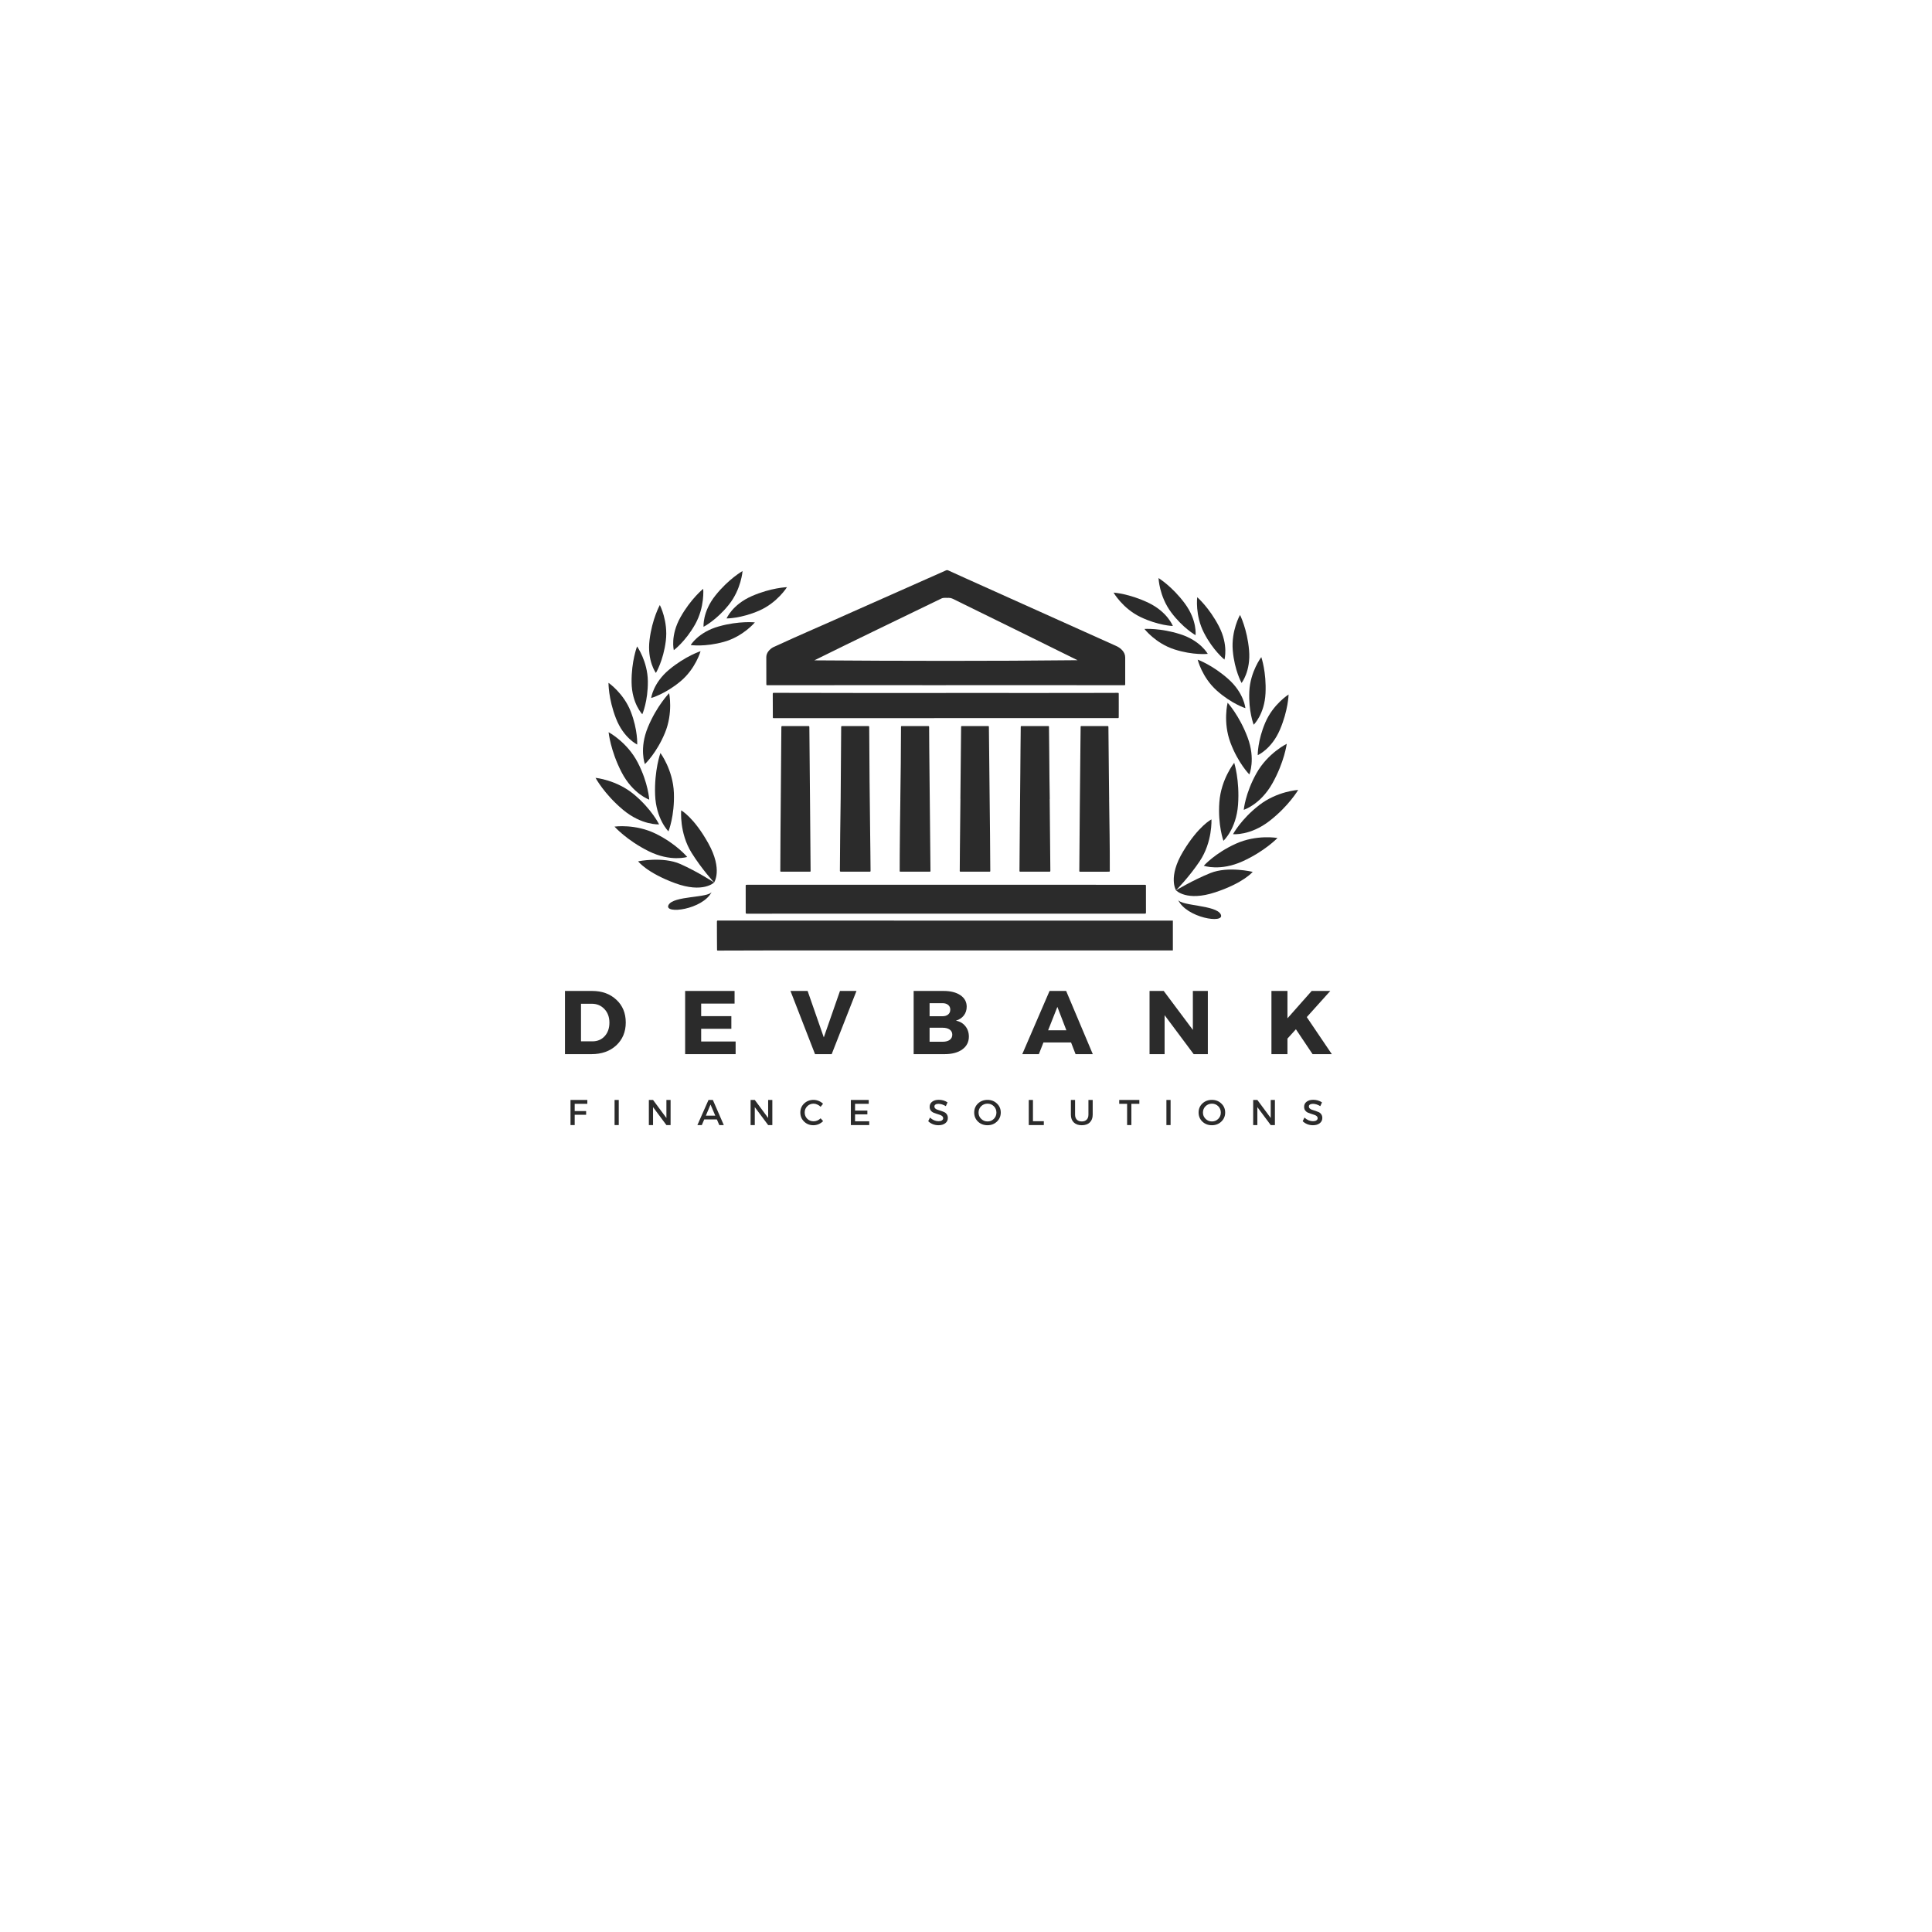 <svg xmlns="http://www.w3.org/2000/svg" xmlns:xlink="http://www.w3.org/1999/xlink" width="500" zoomAndPan="magnify" viewBox="0 0 375 375" height="500" preserveAspectRatio="xMidYMid meet" version="1.0"><defs><g/><clipPath id="5710c64a05"><path d="M 123 166 L 139 166 L 139 173 L 123 173 Z M 123 166 " clip-rule="nonzero"/></clipPath><clipPath id="6563e12f7f"><path d="M 132.262 103.789 L 165.863 120.441 L 135.891 180.922 L 102.289 164.27 Z M 132.262 103.789 " clip-rule="nonzero"/></clipPath><clipPath id="f488fdb73c"><path d="M 132.262 103.789 L 200.133 137.426 L 170.164 197.906 L 102.289 164.27 Z M 132.262 103.789 " clip-rule="nonzero"/></clipPath><clipPath id="30dc423cd5"><path d="M 132 157 L 140 157 L 140 172 L 132 172 Z M 132 157 " clip-rule="nonzero"/></clipPath><clipPath id="2bf3a94a25"><path d="M 132.262 103.789 L 165.863 120.441 L 135.891 180.922 L 102.289 164.27 Z M 132.262 103.789 " clip-rule="nonzero"/></clipPath><clipPath id="fa7d972545"><path d="M 132.262 103.789 L 200.133 137.426 L 170.164 197.906 L 102.289 164.27 Z M 132.262 103.789 " clip-rule="nonzero"/></clipPath><clipPath id="9c69b4043f"><path d="M 119 160 L 134 160 L 134 167 L 119 167 Z M 119 160 " clip-rule="nonzero"/></clipPath><clipPath id="4258b3a771"><path d="M 132.262 103.789 L 165.863 120.441 L 135.891 180.922 L 102.289 164.27 Z M 132.262 103.789 " clip-rule="nonzero"/></clipPath><clipPath id="d840aac3b7"><path d="M 132.262 103.789 L 200.133 137.426 L 170.164 197.906 L 102.289 164.27 Z M 132.262 103.789 " clip-rule="nonzero"/></clipPath><clipPath id="95c4c299c6"><path d="M 127 146 L 131 146 L 131 162 L 127 162 Z M 127 146 " clip-rule="nonzero"/></clipPath><clipPath id="77ba482856"><path d="M 132.262 103.789 L 165.863 120.441 L 135.891 180.922 L 102.289 164.27 Z M 132.262 103.789 " clip-rule="nonzero"/></clipPath><clipPath id="00640955bb"><path d="M 132.262 103.789 L 200.133 137.426 L 170.164 197.906 L 102.289 164.27 Z M 132.262 103.789 " clip-rule="nonzero"/></clipPath><clipPath id="9d38d7684c"><path d="M 115 150 L 128 150 L 128 161 L 115 161 Z M 115 150 " clip-rule="nonzero"/></clipPath><clipPath id="e1d856bf77"><path d="M 132.262 103.789 L 165.863 120.441 L 135.891 180.922 L 102.289 164.27 Z M 132.262 103.789 " clip-rule="nonzero"/></clipPath><clipPath id="6739f429dd"><path d="M 132.262 103.789 L 200.133 137.426 L 170.164 197.906 L 102.289 164.27 Z M 132.262 103.789 " clip-rule="nonzero"/></clipPath><clipPath id="22cff1d6f6"><path d="M 118 142 L 127 142 L 127 156 L 118 156 Z M 118 142 " clip-rule="nonzero"/></clipPath><clipPath id="735f37a3ac"><path d="M 132.262 103.789 L 165.863 120.441 L 135.891 180.922 L 102.289 164.27 Z M 132.262 103.789 " clip-rule="nonzero"/></clipPath><clipPath id="3b9ade416a"><path d="M 132.262 103.789 L 200.133 137.426 L 170.164 197.906 L 102.289 164.27 Z M 132.262 103.789 " clip-rule="nonzero"/></clipPath><clipPath id="98cf67cfcf"><path d="M 124 134 L 131 134 L 131 149 L 124 149 Z M 124 134 " clip-rule="nonzero"/></clipPath><clipPath id="9ec9b5e1fa"><path d="M 132.262 103.789 L 165.863 120.441 L 135.891 180.922 L 102.289 164.27 Z M 132.262 103.789 " clip-rule="nonzero"/></clipPath><clipPath id="05a5e6565e"><path d="M 132.262 103.789 L 200.133 137.426 L 170.164 197.906 L 102.289 164.27 Z M 132.262 103.789 " clip-rule="nonzero"/></clipPath><clipPath id="6edd4863d7"><path d="M 118 132 L 124 132 L 124 145 L 118 145 Z M 118 132 " clip-rule="nonzero"/></clipPath><clipPath id="b2de0e1a02"><path d="M 132.262 103.789 L 165.863 120.441 L 135.891 180.922 L 102.289 164.27 Z M 132.262 103.789 " clip-rule="nonzero"/></clipPath><clipPath id="b185153bd9"><path d="M 132.262 103.789 L 200.133 137.426 L 170.164 197.906 L 102.289 164.27 Z M 132.262 103.789 " clip-rule="nonzero"/></clipPath><clipPath id="85886dc3c4"><path d="M 122 125 L 126 125 L 126 139 L 122 139 Z M 122 125 " clip-rule="nonzero"/></clipPath><clipPath id="3db1002d36"><path d="M 132.262 103.789 L 165.863 120.441 L 135.891 180.922 L 102.289 164.27 Z M 132.262 103.789 " clip-rule="nonzero"/></clipPath><clipPath id="8ce90ecfdd"><path d="M 132.262 103.789 L 200.133 137.426 L 170.164 197.906 L 102.289 164.27 Z M 132.262 103.789 " clip-rule="nonzero"/></clipPath><clipPath id="32e775195a"><path d="M 125 117 L 130 117 L 130 131 L 125 131 Z M 125 117 " clip-rule="nonzero"/></clipPath><clipPath id="3b24190f97"><path d="M 132.262 103.789 L 165.863 120.441 L 135.891 180.922 L 102.289 164.27 Z M 132.262 103.789 " clip-rule="nonzero"/></clipPath><clipPath id="a524e58498"><path d="M 132.262 103.789 L 200.133 137.426 L 170.164 197.906 L 102.289 164.27 Z M 132.262 103.789 " clip-rule="nonzero"/></clipPath><clipPath id="14b68aaf36"><path d="M 130 114 L 137 114 L 137 127 L 130 127 Z M 130 114 " clip-rule="nonzero"/></clipPath><clipPath id="e9d2841e1e"><path d="M 132.262 103.789 L 165.863 120.441 L 135.891 180.922 L 102.289 164.27 Z M 132.262 103.789 " clip-rule="nonzero"/></clipPath><clipPath id="f1960865d5"><path d="M 132.262 103.789 L 200.133 137.426 L 170.164 197.906 L 102.289 164.27 Z M 132.262 103.789 " clip-rule="nonzero"/></clipPath><clipPath id="972c094a2f"><path d="M 136 110 L 145 110 L 145 122 L 136 122 Z M 136 110 " clip-rule="nonzero"/></clipPath><clipPath id="47497f0ee3"><path d="M 132.262 103.789 L 165.863 120.441 L 135.891 180.922 L 102.289 164.27 Z M 132.262 103.789 " clip-rule="nonzero"/></clipPath><clipPath id="306621068e"><path d="M 132.262 103.789 L 200.133 137.426 L 170.164 197.906 L 102.289 164.27 Z M 132.262 103.789 " clip-rule="nonzero"/></clipPath><clipPath id="ed90916e57"><path d="M 126 126 L 136 126 L 136 136 L 126 136 Z M 126 126 " clip-rule="nonzero"/></clipPath><clipPath id="1d0594bb9f"><path d="M 132.262 103.789 L 165.863 120.441 L 135.891 180.922 L 102.289 164.27 Z M 132.262 103.789 " clip-rule="nonzero"/></clipPath><clipPath id="c152a7c1e4"><path d="M 132.262 103.789 L 200.133 137.426 L 170.164 197.906 L 102.289 164.27 Z M 132.262 103.789 " clip-rule="nonzero"/></clipPath><clipPath id="d3679711f5"><path d="M 134 120 L 147 120 L 147 126 L 134 126 Z M 134 120 " clip-rule="nonzero"/></clipPath><clipPath id="9743b297d1"><path d="M 132.262 103.789 L 165.863 120.441 L 135.891 180.922 L 102.289 164.27 Z M 132.262 103.789 " clip-rule="nonzero"/></clipPath><clipPath id="1c3664f4c3"><path d="M 132.262 103.789 L 200.133 137.426 L 170.164 197.906 L 102.289 164.27 Z M 132.262 103.789 " clip-rule="nonzero"/></clipPath><clipPath id="da6fd8e8b8"><path d="M 141 113 L 153 113 L 153 121 L 141 121 Z M 141 113 " clip-rule="nonzero"/></clipPath><clipPath id="4c43a12092"><path d="M 132.262 103.789 L 165.863 120.441 L 135.891 180.922 L 102.289 164.27 Z M 132.262 103.789 " clip-rule="nonzero"/></clipPath><clipPath id="719fa8e39f"><path d="M 132.262 103.789 L 200.133 137.426 L 170.164 197.906 L 102.289 164.27 Z M 132.262 103.789 " clip-rule="nonzero"/></clipPath><clipPath id="be378bb6ee"><path d="M 129 173 L 139 173 L 139 177 L 129 177 Z M 129 173 " clip-rule="nonzero"/></clipPath><clipPath id="a5a87f8508"><path d="M 132.262 103.789 L 165.863 120.441 L 135.891 180.922 L 102.289 164.27 Z M 132.262 103.789 " clip-rule="nonzero"/></clipPath><clipPath id="152e461c04"><path d="M 132.262 103.789 L 200.133 137.426 L 170.164 197.906 L 102.289 164.27 Z M 132.262 103.789 " clip-rule="nonzero"/></clipPath><clipPath id="f2e00b903e"><path d="M 228 168 L 244 168 L 244 174 L 228 174 Z M 228 168 " clip-rule="nonzero"/></clipPath><clipPath id="acc5871938"><path d="M 202.891 121 L 237.055 105.543 L 264.879 167.043 L 230.715 182.5 Z M 202.891 121 " clip-rule="nonzero"/></clipPath><clipPath id="fa89d10ca8"><path d="M 236.98 105.578 L 167.965 136.801 L 195.789 198.301 L 264.805 167.074 Z M 236.98 105.578 " clip-rule="nonzero"/></clipPath><clipPath id="69d4d6c3a8"><path d="M 227 159 L 236 159 L 236 173 L 227 173 Z M 227 159 " clip-rule="nonzero"/></clipPath><clipPath id="34cbaec7b8"><path d="M 202.891 121 L 237.055 105.543 L 264.879 167.043 L 230.715 182.5 Z M 202.891 121 " clip-rule="nonzero"/></clipPath><clipPath id="152f26106a"><path d="M 236.98 105.578 L 167.965 136.801 L 195.789 198.301 L 264.805 167.074 Z M 236.98 105.578 " clip-rule="nonzero"/></clipPath><clipPath id="2e20914acd"><path d="M 233 162 L 248 162 L 248 169 L 233 169 Z M 233 162 " clip-rule="nonzero"/></clipPath><clipPath id="74ac8ad39b"><path d="M 202.891 121 L 237.055 105.543 L 264.879 167.043 L 230.715 182.5 Z M 202.891 121 " clip-rule="nonzero"/></clipPath><clipPath id="4190a0d3a0"><path d="M 236.98 105.578 L 167.965 136.801 L 195.789 198.301 L 264.805 167.074 Z M 236.98 105.578 " clip-rule="nonzero"/></clipPath><clipPath id="e8e0c3088a"><path d="M 236 148 L 241 148 L 241 164 L 236 164 Z M 236 148 " clip-rule="nonzero"/></clipPath><clipPath id="2c4e871438"><path d="M 202.891 121 L 237.055 105.543 L 264.879 167.043 L 230.715 182.5 Z M 202.891 121 " clip-rule="nonzero"/></clipPath><clipPath id="1d879181c9"><path d="M 236.98 105.578 L 167.965 136.801 L 195.789 198.301 L 264.805 167.074 Z M 236.98 105.578 " clip-rule="nonzero"/></clipPath><clipPath id="28c72c20e1"><path d="M 239 153 L 252 153 L 252 162 L 239 162 Z M 239 153 " clip-rule="nonzero"/></clipPath><clipPath id="7cf432ce43"><path d="M 202.891 121 L 237.055 105.543 L 264.879 167.043 L 230.715 182.5 Z M 202.891 121 " clip-rule="nonzero"/></clipPath><clipPath id="52120eefcf"><path d="M 236.98 105.578 L 167.965 136.801 L 195.789 198.301 L 264.805 167.074 Z M 236.98 105.578 " clip-rule="nonzero"/></clipPath><clipPath id="cb7f80d925"><path d="M 241 144 L 250 144 L 250 158 L 241 158 Z M 241 144 " clip-rule="nonzero"/></clipPath><clipPath id="bcb945cbf3"><path d="M 202.891 121 L 237.055 105.543 L 264.879 167.043 L 230.715 182.5 Z M 202.891 121 " clip-rule="nonzero"/></clipPath><clipPath id="9578775270"><path d="M 236.98 105.578 L 167.965 136.801 L 195.789 198.301 L 264.805 167.074 Z M 236.98 105.578 " clip-rule="nonzero"/></clipPath><clipPath id="4385905468"><path d="M 237 136 L 243 136 L 243 151 L 237 151 Z M 237 136 " clip-rule="nonzero"/></clipPath><clipPath id="2c02ae7ef2"><path d="M 202.891 121 L 237.055 105.543 L 264.879 167.043 L 230.715 182.5 Z M 202.891 121 " clip-rule="nonzero"/></clipPath><clipPath id="691e3f9b13"><path d="M 236.98 105.578 L 167.965 136.801 L 195.789 198.301 L 264.805 167.074 Z M 236.98 105.578 " clip-rule="nonzero"/></clipPath><clipPath id="e59fbba087"><path d="M 244 134 L 251 134 L 251 147 L 244 147 Z M 244 134 " clip-rule="nonzero"/></clipPath><clipPath id="a05fc42727"><path d="M 202.891 121 L 237.055 105.543 L 264.879 167.043 L 230.715 182.5 Z M 202.891 121 " clip-rule="nonzero"/></clipPath><clipPath id="0b28ec9891"><path d="M 236.98 105.578 L 167.965 136.801 L 195.789 198.301 L 264.805 167.074 Z M 236.98 105.578 " clip-rule="nonzero"/></clipPath><clipPath id="bc0cbee7a7"><path d="M 242 127 L 246 127 L 246 141 L 242 141 Z M 242 127 " clip-rule="nonzero"/></clipPath><clipPath id="c4b845ced2"><path d="M 202.891 121 L 237.055 105.543 L 264.879 167.043 L 230.715 182.5 Z M 202.891 121 " clip-rule="nonzero"/></clipPath><clipPath id="2b4ae56930"><path d="M 236.98 105.578 L 167.965 136.801 L 195.789 198.301 L 264.805 167.074 Z M 236.98 105.578 " clip-rule="nonzero"/></clipPath><clipPath id="5e17f770b7"><path d="M 239 119 L 243 119 L 243 133 L 239 133 Z M 239 119 " clip-rule="nonzero"/></clipPath><clipPath id="a9e321409e"><path d="M 202.891 121 L 237.055 105.543 L 264.879 167.043 L 230.715 182.5 Z M 202.891 121 " clip-rule="nonzero"/></clipPath><clipPath id="f0a5255580"><path d="M 236.98 105.578 L 167.965 136.801 L 195.789 198.301 L 264.805 167.074 Z M 236.98 105.578 " clip-rule="nonzero"/></clipPath><clipPath id="74fb0e182d"><path d="M 232 115 L 238 115 L 238 129 L 232 129 Z M 232 115 " clip-rule="nonzero"/></clipPath><clipPath id="cdf08a691a"><path d="M 202.891 121 L 237.055 105.543 L 264.879 167.043 L 230.715 182.5 Z M 202.891 121 " clip-rule="nonzero"/></clipPath><clipPath id="3aa81fc616"><path d="M 236.98 105.578 L 167.965 136.801 L 195.789 198.301 L 264.805 167.074 Z M 236.98 105.578 " clip-rule="nonzero"/></clipPath><clipPath id="b9133a1069"><path d="M 224 112 L 233 112 L 233 124 L 224 124 Z M 224 112 " clip-rule="nonzero"/></clipPath><clipPath id="d6d020ba10"><path d="M 202.891 121 L 237.055 105.543 L 264.879 167.043 L 230.715 182.5 Z M 202.891 121 " clip-rule="nonzero"/></clipPath><clipPath id="2085a2e515"><path d="M 236.98 105.578 L 167.965 136.801 L 195.789 198.301 L 264.805 167.074 Z M 236.98 105.578 " clip-rule="nonzero"/></clipPath><clipPath id="9338682c71"><path d="M 232 128 L 242 128 L 242 138 L 232 138 Z M 232 128 " clip-rule="nonzero"/></clipPath><clipPath id="6e1b350e80"><path d="M 202.891 121 L 237.055 105.543 L 264.879 167.043 L 230.715 182.5 Z M 202.891 121 " clip-rule="nonzero"/></clipPath><clipPath id="08e8fbc517"><path d="M 236.98 105.578 L 167.965 136.801 L 195.789 198.301 L 264.805 167.074 Z M 236.98 105.578 " clip-rule="nonzero"/></clipPath><clipPath id="75850da580"><path d="M 222 122 L 235 122 L 235 127 L 222 127 Z M 222 122 " clip-rule="nonzero"/></clipPath><clipPath id="98626b200d"><path d="M 202.891 121 L 237.055 105.543 L 264.879 167.043 L 230.715 182.5 Z M 202.891 121 " clip-rule="nonzero"/></clipPath><clipPath id="dcd8224b87"><path d="M 236.98 105.578 L 167.965 136.801 L 195.789 198.301 L 264.805 167.074 Z M 236.98 105.578 " clip-rule="nonzero"/></clipPath><clipPath id="e0134bffc3"><path d="M 216 115 L 228 115 L 228 122 L 216 122 Z M 216 115 " clip-rule="nonzero"/></clipPath><clipPath id="3c5e839acd"><path d="M 202.891 121 L 237.055 105.543 L 264.879 167.043 L 230.715 182.5 Z M 202.891 121 " clip-rule="nonzero"/></clipPath><clipPath id="22513b2dd0"><path d="M 236.98 105.578 L 167.965 136.801 L 195.789 198.301 L 264.805 167.074 Z M 236.98 105.578 " clip-rule="nonzero"/></clipPath><clipPath id="7771418cea"><path d="M 228 174 L 238 174 L 238 179 L 228 179 Z M 228 174 " clip-rule="nonzero"/></clipPath><clipPath id="a85fff709c"><path d="M 202.891 121 L 237.055 105.543 L 264.879 167.043 L 230.715 182.5 Z M 202.891 121 " clip-rule="nonzero"/></clipPath><clipPath id="5a4e41f0b4"><path d="M 236.98 105.578 L 167.965 136.801 L 195.789 198.301 L 264.805 167.074 Z M 236.98 105.578 " clip-rule="nonzero"/></clipPath><clipPath id="ac09d2747a"><path d="M 148 110.621 L 219 110.621 L 219 134 L 148 134 Z M 148 110.621 " clip-rule="nonzero"/></clipPath><clipPath id="8185482c02"><path d="M 139.152 178 L 227.652 178 L 227.652 184.871 L 139.152 184.871 Z M 139.152 178 " clip-rule="nonzero"/></clipPath></defs><g clip-path="url(#5710c64a05)"><g clip-path="url(#6563e12f7f)"><g clip-path="url(#f488fdb73c)"><path fill="#2b2b2b" d="M 138.605 171.293 C 138.605 171.293 136.469 173.434 131 171.41 C 125.527 169.391 123.859 167.184 123.859 167.184 C 123.859 167.184 128.66 166.199 132.059 167.707 C 135.453 169.219 138.605 171.293 138.605 171.293 Z M 138.605 171.293 " fill-opacity="1" fill-rule="nonzero"/></g></g></g><g clip-path="url(#30dc423cd5)"><g clip-path="url(#2bf3a94a25)"><g clip-path="url(#fa7d972545)"><path fill="#2b2b2b" d="M 138.605 171.293 C 138.605 171.293 140.328 168.801 137.492 163.699 C 134.656 158.602 132.219 157.293 132.219 157.293 C 132.219 157.293 131.828 161.66 134.23 165.52 C 136.191 168.672 138.605 171.293 138.605 171.293 Z M 138.605 171.293 " fill-opacity="1" fill-rule="nonzero"/></g></g></g><g clip-path="url(#9c69b4043f)"><g clip-path="url(#4258b3a771)"><g clip-path="url(#d840aac3b7)"><path fill="#2b2b2b" d="M 133.383 166.336 C 133.383 166.336 131.324 163.828 127.324 161.844 C 123.32 159.859 119.277 160.445 119.277 160.445 C 119.277 160.445 121.648 163.109 125.91 165.219 C 130.172 167.332 133.383 166.336 133.383 166.336 Z M 133.383 166.336 " fill-opacity="1" fill-rule="nonzero"/></g></g></g><g clip-path="url(#95c4c299c6)"><g clip-path="url(#77ba482856)"><g clip-path="url(#00640955bb)"><path fill="#2b2b2b" d="M 129.746 161.363 C 129.746 161.363 130.969 158.355 130.801 153.895 C 130.633 149.43 128.188 146.156 128.188 146.156 C 128.188 146.156 126.98 149.508 127.156 154.262 C 127.336 159.016 129.746 161.363 129.746 161.363 Z M 129.746 161.363 " fill-opacity="1" fill-rule="nonzero"/></g></g></g><g clip-path="url(#9d38d7684c)"><g clip-path="url(#e1d856bf77)"><g clip-path="url(#6739f429dd)"><path fill="#2b2b2b" d="M 127.926 160.008 C 127.926 160.008 126.516 157.09 123.09 154.223 C 119.664 151.359 115.594 150.98 115.594 150.98 C 115.594 150.98 117.273 154.125 120.922 157.176 C 124.57 160.227 127.926 160.008 127.926 160.008 Z M 127.926 160.008 " fill-opacity="1" fill-rule="nonzero"/></g></g></g><g clip-path="url(#22cff1d6f6)"><g clip-path="url(#735f37a3ac)"><g clip-path="url(#3b9ade416a)"><path fill="#2b2b2b" d="M 126.016 155.211 C 126.016 155.211 125.84 151.973 123.785 148.004 C 121.734 144.039 118.129 142.117 118.129 142.117 C 118.129 142.117 118.465 145.668 120.648 149.891 C 122.836 154.113 126.016 155.211 126.016 155.211 Z M 126.016 155.211 " fill-opacity="1" fill-rule="nonzero"/></g></g></g><g clip-path="url(#98cf67cfcf)"><g clip-path="url(#9ec9b5e1fa)"><g clip-path="url(#05a5e6565e)"><path fill="#2b2b2b" d="M 125.176 148.312 C 125.176 148.312 127.43 146.199 129.059 142.273 C 130.688 138.352 129.879 134.547 129.879 134.547 C 129.879 134.547 127.496 136.965 125.762 141.145 C 124.027 145.324 125.176 148.312 125.176 148.312 Z M 125.176 148.312 " fill-opacity="1" fill-rule="nonzero"/></g></g></g><g clip-path="url(#6edd4863d7)"><g clip-path="url(#b2de0e1a02)"><g clip-path="url(#b185153bd9)"><path fill="#2b2b2b" d="M 123.68 144.512 C 123.68 144.512 123.828 141.711 122.43 138.113 C 121.031 134.52 118.109 132.535 118.109 132.535 C 118.109 132.535 118.07 135.617 119.559 139.445 C 121.047 143.273 123.68 144.512 123.68 144.512 Z M 123.68 144.512 " fill-opacity="1" fill-rule="nonzero"/></g></g></g><g clip-path="url(#85886dc3c4)"><g clip-path="url(#3db1002d36)"><g clip-path="url(#8ce90ecfdd)"><path fill="#2b2b2b" d="M 124.672 138.637 C 124.672 138.637 125.793 136.066 125.746 132.207 C 125.695 128.348 123.656 125.469 123.656 125.469 C 123.656 125.469 122.539 128.34 122.59 132.445 C 122.641 136.555 124.672 138.637 124.672 138.637 Z M 124.672 138.637 " fill-opacity="1" fill-rule="nonzero"/></g></g></g><g clip-path="url(#32e775195a)"><g clip-path="url(#3b24190f97)"><g clip-path="url(#a524e58498)"><path fill="#2b2b2b" d="M 127.309 130.617 C 127.309 130.617 128.762 128.219 129.234 124.391 C 129.707 120.559 128.074 117.434 128.074 117.434 C 128.074 117.434 126.578 120.125 126.078 124.203 C 125.574 128.281 127.309 130.617 127.309 130.617 Z M 127.309 130.617 " fill-opacity="1" fill-rule="nonzero"/></g></g></g><g clip-path="url(#14b68aaf36)"><g clip-path="url(#e9d2841e1e)"><g clip-path="url(#f1960865d5)"><path fill="#2b2b2b" d="M 130.789 126.195 C 130.789 126.195 133.043 124.531 134.934 121.168 C 136.82 117.801 136.496 114.289 136.496 114.289 C 136.496 114.289 134.094 116.211 132.082 119.797 C 130.07 123.379 130.789 126.195 130.789 126.195 Z M 130.789 126.195 " fill-opacity="1" fill-rule="nonzero"/></g></g></g><g clip-path="url(#972c094a2f)"><g clip-path="url(#47497f0ee3)"><g clip-path="url(#306621068e)"><path fill="#2b2b2b" d="M 136.562 121.66 C 136.562 121.66 139.059 120.387 141.469 117.375 C 143.879 114.359 144.129 110.84 144.129 110.84 C 144.129 110.84 141.445 112.348 138.879 115.559 C 136.312 118.766 136.562 121.66 136.562 121.66 Z M 136.562 121.66 " fill-opacity="1" fill-rule="nonzero"/></g></g></g><g clip-path="url(#ed90916e57)"><g clip-path="url(#1d0594bb9f)"><g clip-path="url(#c152a7c1e4)"><path fill="#2b2b2b" d="M 126.398 135.48 C 126.398 135.48 129.102 134.73 132.066 132.262 C 135.031 129.793 135.98 126.395 135.98 126.395 C 135.98 126.395 133.047 127.336 129.891 129.965 C 126.734 132.594 126.398 135.48 126.398 135.48 Z M 126.398 135.48 " fill-opacity="1" fill-rule="nonzero"/></g></g></g><g clip-path="url(#d3679711f5)"><g clip-path="url(#9743b297d1)"><g clip-path="url(#1c3664f4c3)"><path fill="#2b2b2b" d="M 134.066 125.203 C 134.066 125.203 136.84 125.617 140.555 124.57 C 144.266 123.523 146.52 120.805 146.52 120.805 C 146.52 120.805 143.457 120.473 139.504 121.59 C 135.547 122.703 134.066 125.203 134.066 125.203 Z M 134.066 125.203 " fill-opacity="1" fill-rule="nonzero"/></g></g></g><g clip-path="url(#da6fd8e8b8)"><g clip-path="url(#4c43a12092)"><g clip-path="url(#719fa8e39f)"><path fill="#2b2b2b" d="M 141.027 120.039 C 141.027 120.039 143.832 120.066 147.363 118.52 C 150.898 116.969 152.754 113.969 152.754 113.969 C 152.754 113.969 149.676 114.059 145.914 115.707 C 142.152 117.355 141.027 120.039 141.027 120.039 Z M 141.027 120.039 " fill-opacity="1" fill-rule="nonzero"/></g></g></g><g clip-path="url(#be378bb6ee)"><g clip-path="url(#a5a87f8508)"><g clip-path="url(#152e461c04)"><path fill="#2b2b2b" d="M 138.16 173.094 C 136.434 176.574 128.84 177.52 129.754 175.672 C 130.672 173.824 137.547 174.328 138.16 173.094 Z M 138.16 173.094 " fill-opacity="1" fill-rule="nonzero"/></g></g></g><g clip-path="url(#f2e00b903e)"><g clip-path="url(#acc5871938)"><g clip-path="url(#fa89d10ca8)"><path fill="#2b2b2b" d="M 228.266 172.812 C 228.266 172.812 230.324 175.027 235.863 173.199 C 241.402 171.371 243.148 169.227 243.148 169.227 C 243.148 169.227 238.383 168.074 234.934 169.461 C 231.488 170.852 228.266 172.812 228.266 172.812 Z M 228.266 172.812 " fill-opacity="1" fill-rule="nonzero"/></g></g></g><g clip-path="url(#69d4d6c3a8)"><g clip-path="url(#34cbaec7b8)"><g clip-path="url(#152f26106a)"><path fill="#2b2b2b" d="M 228.266 172.812 C 228.266 172.812 226.633 170.262 229.645 165.266 C 232.656 160.27 235.141 159.047 235.141 159.047 C 235.141 159.047 235.379 163.422 232.84 167.195 C 230.77 170.281 228.266 172.812 228.266 172.812 Z M 228.266 172.812 " fill-opacity="1" fill-rule="nonzero"/></g></g></g><g clip-path="url(#2e20914acd)"><g clip-path="url(#74ac8ad39b)"><g clip-path="url(#4190a0d3a0)"><path fill="#2b2b2b" d="M 233.656 168.043 C 233.656 168.043 235.801 165.609 239.871 163.766 C 243.941 161.926 247.961 162.652 247.961 162.652 C 247.961 162.652 245.5 165.23 241.164 167.191 C 236.832 169.152 233.656 168.043 233.656 168.043 Z M 233.656 168.043 " fill-opacity="1" fill-rule="nonzero"/></g></g></g><g clip-path="url(#e8e0c3088a)"><g clip-path="url(#2c4e871438)"><g clip-path="url(#1d879181c9)"><path fill="#2b2b2b" d="M 237.469 163.199 C 237.469 163.199 236.352 160.152 236.676 155.699 C 237 151.246 239.559 148.059 239.559 148.059 C 239.559 148.059 240.648 151.453 240.305 156.195 C 239.957 160.938 237.469 163.199 237.469 163.199 Z M 237.469 163.199 " fill-opacity="1" fill-rule="nonzero"/></g></g></g><g clip-path="url(#28c72c20e1)"><g clip-path="url(#7cf432ce43)"><g clip-path="url(#52120eefcf)"><path fill="#2b2b2b" d="M 239.332 161.914 C 239.332 161.914 240.848 159.043 244.375 156.301 C 247.898 153.559 251.977 153.324 251.977 153.324 C 251.977 153.324 250.188 156.406 246.434 159.328 C 242.68 162.25 239.332 161.914 239.332 161.914 Z M 239.332 161.914 " fill-opacity="1" fill-rule="nonzero"/></g></g></g><g clip-path="url(#cb7f80d925)"><g clip-path="url(#bcb945cbf3)"><g clip-path="url(#9578775270)"><path fill="#2b2b2b" d="M 241.414 157.184 C 241.414 157.184 241.703 153.953 243.895 150.062 C 246.086 146.168 249.758 144.375 249.758 144.375 C 249.758 144.375 249.297 147.914 246.965 152.059 C 244.629 156.203 241.414 157.184 241.414 157.184 Z M 241.414 157.184 " fill-opacity="1" fill-rule="nonzero"/></g></g></g><g clip-path="url(#4385905468)"><g clip-path="url(#2c02ae7ef2)"><g clip-path="url(#691e3f9b13)"><path fill="#2b2b2b" d="M 242.496 150.32 C 242.496 150.32 240.316 148.129 238.828 144.148 C 237.336 140.172 238.281 136.398 238.281 136.398 C 238.281 136.398 240.574 138.898 242.16 143.137 C 243.746 147.375 242.496 150.32 242.496 150.32 Z M 242.496 150.32 " fill-opacity="1" fill-rule="nonzero"/></g></g></g><g clip-path="url(#e59fbba087)"><g clip-path="url(#a05fc42727)"><g clip-path="url(#0b28ec9891)"><path fill="#2b2b2b" d="M 244.125 146.574 C 244.125 146.574 244.074 143.77 245.602 140.227 C 247.125 136.68 250.113 134.801 250.113 134.801 C 250.113 134.801 250.043 137.883 248.422 141.656 C 246.797 145.43 244.125 146.574 244.125 146.574 Z M 244.125 146.574 " fill-opacity="1" fill-rule="nonzero"/></g></g></g><g clip-path="url(#bc0cbee7a7)"><g clip-path="url(#c4b845ced2)"><g clip-path="url(#2b4ae56930)"><path fill="#2b2b2b" d="M 243.34 140.668 C 243.34 140.668 242.309 138.059 242.492 134.203 C 242.676 130.352 244.816 127.543 244.816 127.543 C 244.816 127.543 245.832 130.449 245.637 134.555 C 245.441 138.66 243.34 140.668 243.34 140.668 Z M 243.34 140.668 " fill-opacity="1" fill-rule="nonzero"/></g></g></g><g clip-path="url(#5e17f770b7)"><g clip-path="url(#a9e321409e)"><g clip-path="url(#f0a5255580)"><path fill="#2b2b2b" d="M 240.988 132.559 C 240.988 132.559 239.617 130.113 239.281 126.27 C 238.945 122.426 240.688 119.355 240.688 119.355 C 240.688 119.355 242.082 122.102 242.441 126.195 C 242.801 130.289 240.988 132.559 240.988 132.559 Z M 240.988 132.559 " fill-opacity="1" fill-rule="nonzero"/></g></g></g><g clip-path="url(#74fb0e182d)"><g clip-path="url(#cdf08a691a)"><g clip-path="url(#3aa81fc616)"><path fill="#2b2b2b" d="M 237.664 128.02 C 237.664 128.02 235.469 126.277 233.699 122.848 C 231.93 119.418 232.379 115.918 232.379 115.918 C 232.379 115.918 234.711 117.926 236.598 121.578 C 238.48 125.23 237.664 128.02 237.664 128.02 Z M 237.664 128.02 " fill-opacity="1" fill-rule="nonzero"/></g></g></g><g clip-path="url(#b9133a1069)"><g clip-path="url(#d6d020ba10)"><g clip-path="url(#2085a2e515)"><path fill="#2b2b2b" d="M 232.055 123.285 C 232.055 123.285 229.605 121.922 227.301 118.828 C 225 115.73 224.871 112.203 224.871 112.203 C 224.871 112.203 227.504 113.805 229.953 117.105 C 232.406 120.402 232.055 123.285 232.055 123.285 Z M 232.055 123.285 " fill-opacity="1" fill-rule="nonzero"/></g></g></g><g clip-path="url(#9338682c71)"><g clip-path="url(#6e1b350e80)"><g clip-path="url(#08e8fbc517)"><path fill="#2b2b2b" d="M 241.727 137.453 C 241.727 137.453 239.051 136.609 236.176 134.039 C 233.297 131.465 232.469 128.035 232.469 128.035 C 232.469 128.035 235.363 129.078 238.43 131.816 C 241.492 134.555 241.727 137.453 241.727 137.453 Z M 241.727 137.453 " fill-opacity="1" fill-rule="nonzero"/></g></g></g><g clip-path="url(#75850da580)"><g clip-path="url(#98626b200d)"><g clip-path="url(#dcd8224b87)"><path fill="#2b2b2b" d="M 234.422 126.914 C 234.422 126.914 231.637 127.23 227.961 126.051 C 224.289 124.875 222.133 122.078 222.133 122.078 C 222.133 122.078 225.203 121.855 229.117 123.109 C 233.031 124.363 234.422 126.914 234.422 126.914 Z M 234.422 126.914 " fill-opacity="1" fill-rule="nonzero"/></g></g></g><g clip-path="url(#e0134bffc3)"><g clip-path="url(#3c5e839acd)"><g clip-path="url(#22513b2dd0)"><path fill="#2b2b2b" d="M 227.648 121.504 C 227.648 121.504 224.844 121.434 221.367 119.762 C 217.891 118.09 216.141 115.023 216.141 115.023 C 216.141 115.023 219.215 115.223 222.918 117.004 C 226.621 118.785 227.648 121.504 227.648 121.504 Z M 227.648 121.504 " fill-opacity="1" fill-rule="nonzero"/></g></g></g><g clip-path="url(#7771418cea)"><g clip-path="url(#a85fff709c)"><g clip-path="url(#5a4e41f0b4)"><path fill="#2b2b2b" d="M 228.648 174.629 C 230.246 178.168 237.805 179.383 236.957 177.504 C 236.105 175.625 229.215 175.883 228.648 174.629 Z M 228.648 174.629 " fill-opacity="1" fill-rule="nonzero"/></g></g></g><g clip-path="url(#ac09d2747a)"><path fill="#2b2b2b" d="M 148.746 132.695 C 148.715 133.043 148.828 133.008 149.125 133.004 C 160.613 132.98 172.105 133 183.598 132.996 C 183.598 132.992 183.598 132.992 183.598 132.992 C 195.133 132.992 206.668 132.992 218.203 132.996 C 218.383 132.996 218.398 132.98 218.402 132.816 C 218.402 131.082 218.395 129.348 218.402 127.617 C 218.41 126.535 217.488 125.73 216.566 125.344 C 206.855 120.977 197.133 116.621 187.426 112.246 C 186.301 111.742 185.176 111.23 184.059 110.719 C 183.902 110.648 183.777 110.641 183.617 110.711 C 177.625 113.363 171.645 116.035 165.652 118.684 C 160.461 121.031 155.207 123.246 150.043 125.645 C 149.352 126.039 148.734 126.723 148.738 127.559 C 148.75 129.27 148.742 130.984 148.746 132.695 Z M 158.059 128.172 C 166.266 124.113 174.52 120.145 182.758 116.156 C 183.203 115.957 183.703 116.078 184.176 116.043 C 184.434 116.043 184.68 116.102 184.914 116.215 C 185.59 116.551 186.27 116.883 186.945 117.215 C 194.344 120.859 201.762 124.473 209.145 128.145 C 192.391 128.328 174.863 128.297 158.059 128.172 Z M 158.059 128.172 " fill-opacity="1" fill-rule="nonzero"/></g><g clip-path="url(#8185482c02)"><path fill="#2b2b2b" d="M 227.891 184.105 C 227.891 182.359 227.895 180.617 227.891 178.871 C 227.883 178.715 227.871 178.695 227.719 178.691 C 202.312 178.668 176.91 178.703 151.508 178.684 C 147.516 178.684 143.527 178.676 139.535 178.676 C 139.156 178.676 139.152 178.629 139.152 179.055 C 139.156 180.031 139.156 181.012 139.16 181.988 C 139.164 182.766 139.168 183.543 139.176 184.32 C 139.176 184.484 139.195 184.508 139.371 184.508 C 154.082 184.445 168.797 184.496 183.512 184.48 C 183.512 184.48 183.512 184.477 183.512 184.477 C 198.211 184.477 212.918 184.473 227.617 184.484 C 227.926 184.527 227.898 184.359 227.891 184.105 Z M 227.891 184.105 " fill-opacity="1" fill-rule="nonzero"/></g><path fill="#2b2b2b" d="M 144.742 176.996 C 144.742 177.352 144.723 177.348 145.082 177.348 C 157.918 177.328 170.754 177.34 183.59 177.336 C 196.449 177.336 209.309 177.34 222.164 177.34 C 222.457 177.359 222.426 177.262 222.43 177.016 C 222.426 175.305 222.434 173.594 222.426 171.879 C 222.418 171.777 222.391 171.742 222.281 171.742 C 212.938 171.723 203.59 171.738 194.242 171.734 C 177.863 171.734 161.48 171.73 145.102 171.734 C 144.711 171.734 144.738 171.707 144.738 172.098 C 144.738 173.73 144.742 175.363 144.742 176.996 Z M 144.742 176.996 " fill-opacity="1" fill-rule="nonzero"/><path fill="#2b2b2b" d="M 217.008 139.383 C 217.207 139.395 217.129 139.133 217.148 139.004 C 217.148 138.383 217.152 137.762 217.152 137.141 C 217.152 136.328 217.152 135.516 217.148 134.707 C 217.148 134.496 217.137 134.484 216.918 134.484 C 205.809 134.531 194.695 134.488 183.582 134.504 C 183.582 134.504 183.582 134.504 183.582 134.508 C 172.492 134.504 161.406 134.52 150.316 134.48 C 149.992 134.48 149.992 134.461 149.992 134.812 C 150 136.301 149.996 137.789 150.008 139.277 C 150.012 139.34 150.043 139.383 150.109 139.387 C 172.406 139.387 194.707 139.391 217.008 139.383 Z M 217.008 139.383 " fill-opacity="1" fill-rule="nonzero"/><path fill="#2b2b2b" d="M 203.699 150.961 C 203.664 147.648 203.652 144.34 203.605 141.027 C 203.602 140.965 203.566 140.93 203.5 140.926 C 201.812 140.918 200.125 140.93 198.438 140.93 C 198.312 140.934 198.113 140.887 198.125 141.066 C 198.082 144.066 198.074 147.066 198.043 150.066 C 198 156.398 197.902 162.73 197.879 169.062 C 197.879 169.141 197.914 169.188 197.996 169.191 C 199.859 169.207 201.727 169.191 203.594 169.195 C 203.938 169.238 203.863 169.055 203.871 168.793 C 203.816 164.227 203.785 159.66 203.742 155.094 C 203.746 155.094 203.75 155.094 203.758 155.094 C 203.738 153.715 203.715 152.34 203.699 150.961 Z M 203.699 150.961 " fill-opacity="1" fill-rule="nonzero"/><path fill="#2b2b2b" d="M 174.637 165.996 C 174.629 166.996 174.629 167.996 174.629 168.992 C 174.586 169.273 174.836 169.176 175.012 169.195 C 176.832 169.191 178.656 169.195 180.477 169.195 C 180.555 169.191 180.605 169.16 180.605 169.078 C 180.539 161.078 180.461 153.078 180.367 145.078 C 180.355 143.812 180.352 142.543 180.344 141.277 C 180.34 140.906 180.363 140.93 180.004 140.93 C 178.438 140.934 176.871 140.934 175.305 140.934 C 174.832 140.934 174.887 140.867 174.883 141.363 C 174.883 145.941 174.816 150.52 174.754 155.094 C 174.758 155.094 174.758 155.094 174.758 155.094 C 174.703 158.727 174.66 162.359 174.637 165.996 Z M 174.637 165.996 " fill-opacity="1" fill-rule="nonzero"/><path fill="#2b2b2b" d="M 168.715 141.27 C 168.711 140.875 168.703 140.93 168.367 140.93 C 166.789 140.93 165.211 140.934 163.633 140.934 C 163.254 140.934 163.273 140.883 163.27 141.289 C 163.23 145.906 163.203 150.426 163.172 155.086 C 163.09 159.629 163.059 164.297 163.023 168.859 C 163.02 169.207 163.004 169.184 163.348 169.188 C 165.18 169.188 167.016 169.191 168.848 169.191 C 168.926 169.191 168.973 169.148 168.977 169.074 C 168.973 166.562 168.914 164.051 168.895 161.539 C 168.816 154.785 168.734 148.027 168.715 141.27 Z M 168.715 141.27 " fill-opacity="1" fill-rule="nonzero"/><path fill="#2b2b2b" d="M 186.316 164.918 C 186.309 166.188 186.293 167.453 186.289 168.719 C 186.289 169.258 186.203 169.191 186.766 169.195 C 188.445 169.199 190.121 169.195 191.797 169.191 C 192.262 169.191 192.215 169.25 192.211 168.793 C 192.172 159.695 192.02 150.602 191.949 141.504 C 191.949 141.348 191.945 141.191 191.941 141.035 C 191.926 140.875 191.711 140.945 191.602 140.93 C 190.012 140.93 188.422 140.93 186.836 140.93 C 186.543 140.93 186.547 140.922 186.547 141.227 C 186.508 145.836 186.457 150.445 186.41 155.055 C 186.414 155.055 186.418 155.055 186.418 155.055 C 186.379 158.344 186.344 161.629 186.316 164.918 Z M 186.316 164.918 " fill-opacity="1" fill-rule="nonzero"/><path fill="#2b2b2b" d="M 215.242 151.289 C 215.211 147.945 215.18 144.602 215.145 141.258 C 215.141 140.906 215.156 140.926 214.82 140.926 C 213.219 140.93 211.621 140.93 210.02 140.93 C 209.926 140.93 209.754 140.898 209.75 141.035 C 209.73 142.324 209.727 143.613 209.707 144.898 C 209.605 152.863 209.562 160.828 209.496 168.793 C 209.492 169.242 209.438 169.199 209.91 169.199 C 211.699 169.199 213.488 169.199 215.277 169.195 C 215.379 169.188 215.406 169.164 215.41 169.051 C 215.43 164.395 215.336 159.742 215.281 155.086 C 215.281 155.086 215.285 155.086 215.285 155.086 C 215.273 153.82 215.258 152.555 215.242 151.289 Z M 215.242 151.289 " fill-opacity="1" fill-rule="nonzero"/><path fill="#2b2b2b" d="M 157.23 156.109 C 157.188 151.18 157.137 146.242 157.098 141.312 C 157.094 140.879 157.109 140.93 156.723 140.93 C 155.156 140.93 153.59 140.93 152.023 140.93 C 151.641 140.93 151.668 140.895 151.66 141.293 C 151.605 150.5 151.484 159.629 151.457 168.793 C 151.457 169.242 151.406 169.195 151.871 169.195 C 153.637 169.199 155.406 169.191 157.172 169.195 C 157.312 169.191 157.328 169.176 157.336 169.047 C 157.293 164.734 157.258 160.422 157.23 156.109 Z M 157.23 156.109 " fill-opacity="1" fill-rule="nonzero"/><g fill="#2b2b2b" fill-opacity="1"><g transform="translate(108.428, 204.608)"><g><path d="M 1.234 -12.266 L 6.5 -12.266 C 8.426 -12.266 9.992 -11.695 11.203 -10.562 C 12.422 -9.438 13.031 -7.961 13.031 -6.141 C 13.031 -4.328 12.414 -2.848 11.188 -1.703 C 9.957 -0.566 8.352 0 6.375 0 L 1.234 0 Z M 4.344 -9.781 L 4.344 -2.484 L 6.578 -2.484 C 7.535 -2.484 8.32 -2.816 8.938 -3.484 C 9.551 -4.16 9.859 -5.035 9.859 -6.109 C 9.859 -7.191 9.535 -8.07 8.891 -8.75 C 8.242 -9.438 7.426 -9.781 6.438 -9.781 Z M 4.344 -9.781 "/></g></g></g><g fill="#2b2b2b" fill-opacity="1"><g transform="translate(131.752, 204.608)"><g><path d="M 10.828 -9.812 L 4.344 -9.812 L 4.344 -7.375 L 10.203 -7.375 L 10.203 -4.922 L 4.344 -4.922 L 4.344 -2.453 L 11.031 -2.453 L 11.031 0 L 1.234 0 L 1.234 -12.266 L 10.828 -12.266 Z M 10.828 -9.812 "/></g></g></g><g fill="#2b2b2b" fill-opacity="1"><g transform="translate(153.446, 204.608)"><g><path d="M 7.984 0 L 4.75 0 L -0.016 -12.266 L 3.312 -12.266 L 6.453 -3.25 L 9.594 -12.266 L 12.797 -12.266 Z M 7.984 0 "/></g></g></g><g fill="#2b2b2b" fill-opacity="1"><g transform="translate(176.104, 204.608)"><g><path d="M 1.234 -12.266 L 7.031 -12.266 C 8.406 -12.266 9.5 -11.988 10.312 -11.438 C 11.125 -10.883 11.531 -10.141 11.531 -9.203 C 11.531 -8.555 11.344 -7.988 10.969 -7.5 C 10.594 -7.02 10.082 -6.688 9.438 -6.5 C 10.207 -6.352 10.816 -6 11.266 -5.438 C 11.723 -4.875 11.953 -4.195 11.953 -3.406 C 11.953 -2.363 11.531 -1.535 10.688 -0.922 C 9.844 -0.305 8.691 0 7.234 0 L 1.234 0 Z M 4.328 -9.891 L 4.328 -7.359 L 6.859 -7.359 C 7.305 -7.359 7.664 -7.473 7.938 -7.703 C 8.207 -7.93 8.344 -8.242 8.344 -8.641 C 8.344 -9.023 8.207 -9.328 7.938 -9.547 C 7.664 -9.773 7.305 -9.891 6.859 -9.891 Z M 4.328 -5.125 L 4.328 -2.406 L 6.859 -2.406 C 7.441 -2.406 7.898 -2.523 8.234 -2.766 C 8.566 -3.016 8.734 -3.352 8.734 -3.781 C 8.734 -4.195 8.566 -4.523 8.234 -4.766 C 7.898 -5.004 7.441 -5.125 6.859 -5.125 Z M 4.328 -5.125 "/></g></g></g><g fill="#2b2b2b" fill-opacity="1"><g transform="translate(198.516, 204.608)"><g><path d="M 9.375 -2.266 L 4.016 -2.266 L 3.125 0 L -0.094 0 L 5.203 -12.266 L 8.422 -12.266 L 13.594 0 L 10.25 0 Z M 8.469 -4.625 L 6.719 -9.172 L 4.922 -4.625 Z M 8.469 -4.625 "/></g></g></g><g fill="#2b2b2b" fill-opacity="1"><g transform="translate(221.893, 204.608)"><g><path d="M 12.547 0 L 9.797 0 L 4.156 -7.562 L 4.156 0 L 1.234 0 L 1.234 -12.266 L 3.984 -12.266 L 9.641 -4.703 L 9.641 -12.266 L 12.547 -12.266 Z M 12.547 0 "/></g></g></g><g fill="#2b2b2b" fill-opacity="1"><g transform="translate(245.551, 204.608)"><g><path d="M 9.219 0 L 5.984 -4.828 L 4.344 -3.016 L 4.344 0 L 1.234 0 L 1.234 -12.266 L 4.344 -12.266 L 4.344 -6.953 L 9.047 -12.266 L 12.656 -12.266 L 8.094 -7.188 L 12.953 0 Z M 9.219 0 "/></g></g></g><g fill="#2b2b2b" fill-opacity="1"><g transform="translate(110.094, 218.376)"><g><path d="M 3.906 -4.125 L 1.453 -4.125 L 1.453 -2.719 L 3.672 -2.719 L 3.672 -2 L 1.453 -2 L 1.453 0 L 0.641 0 L 0.641 -4.875 L 3.906 -4.875 Z M 3.906 -4.125 "/></g></g></g><g fill="#2b2b2b" fill-opacity="1"><g transform="translate(118.647, 218.376)"><g><path d="M 1.453 0 L 0.641 0 L 0.641 -4.875 L 1.453 -4.875 Z M 1.453 0 "/></g></g></g><g fill="#2b2b2b" fill-opacity="1"><g transform="translate(125.302, 218.376)"><g><path d="M 4.859 0 L 4.047 0 L 1.453 -3.484 L 1.453 0 L 0.641 0 L 0.641 -4.875 L 1.453 -4.875 L 4.047 -1.375 L 4.047 -4.875 L 4.859 -4.875 Z M 4.859 0 "/></g></g></g><g fill="#2b2b2b" fill-opacity="1"><g transform="translate(135.364, 218.376)"><g><path d="M 3.781 -1.094 L 1.328 -1.094 L 0.859 0 L 0 0 L 2.156 -4.875 L 3 -4.875 L 5.125 0 L 4.25 0 Z M 3.469 -1.828 L 2.547 -3.984 L 1.641 -1.828 Z M 3.469 -1.828 "/></g></g></g><g fill="#2b2b2b" fill-opacity="1"><g transform="translate(145.05, 218.376)"><g><path d="M 4.859 0 L 4.047 0 L 1.453 -3.484 L 1.453 0 L 0.641 0 L 0.641 -4.875 L 1.453 -4.875 L 4.047 -1.375 L 4.047 -4.875 L 4.859 -4.875 Z M 4.859 0 "/></g></g></g><g fill="#2b2b2b" fill-opacity="1"><g transform="translate(155.111, 218.376)"><g><path d="M 2.797 -4.891 C 3.141 -4.891 3.473 -4.82 3.797 -4.688 C 4.129 -4.551 4.41 -4.367 4.641 -4.141 L 4.172 -3.547 C 3.992 -3.734 3.781 -3.879 3.531 -3.984 C 3.289 -4.098 3.051 -4.156 2.812 -4.156 C 2.32 -4.156 1.91 -3.988 1.578 -3.656 C 1.242 -3.32 1.078 -2.922 1.078 -2.453 C 1.078 -1.961 1.242 -1.551 1.578 -1.219 C 1.91 -0.895 2.32 -0.734 2.812 -0.734 C 3.312 -0.734 3.766 -0.926 4.172 -1.312 L 4.656 -0.766 C 4.406 -0.516 4.113 -0.316 3.781 -0.172 C 3.445 -0.035 3.109 0.031 2.766 0.031 C 2.055 0.031 1.457 -0.203 0.969 -0.672 C 0.477 -1.148 0.234 -1.738 0.234 -2.438 C 0.234 -3.133 0.477 -3.719 0.969 -4.188 C 1.469 -4.656 2.078 -4.891 2.797 -4.891 Z M 2.797 -4.891 "/></g></g></g><g fill="#2b2b2b" fill-opacity="1"><g transform="translate(164.512, 218.376)"><g><path d="M 4.109 -4.125 L 1.453 -4.125 L 1.453 -2.812 L 3.844 -2.812 L 3.844 -2.078 L 1.453 -2.078 L 1.453 -0.734 L 4.203 -0.734 L 4.203 0 L 0.641 0 L 0.641 -4.875 L 4.109 -4.875 Z M 4.109 -4.125 "/></g></g></g><g fill="#2b2b2b" fill-opacity="1"><g transform="translate(173.628, 218.376)"><g/></g></g><g fill="#2b2b2b" fill-opacity="1"><g transform="translate(179.977, 218.376)"><g><path d="M 2.234 -4.906 C 2.867 -4.906 3.438 -4.738 3.938 -4.406 L 3.609 -3.672 C 3.109 -3.973 2.629 -4.125 2.172 -4.125 C 1.93 -4.125 1.738 -4.078 1.594 -3.984 C 1.457 -3.898 1.391 -3.773 1.391 -3.609 C 1.391 -3.453 1.453 -3.316 1.578 -3.203 C 1.703 -3.086 1.863 -3.004 2.062 -2.953 C 2.258 -2.898 2.469 -2.832 2.688 -2.75 C 2.914 -2.676 3.129 -2.594 3.328 -2.5 C 3.523 -2.406 3.688 -2.258 3.812 -2.062 C 3.938 -1.875 4 -1.645 4 -1.375 C 4 -0.945 3.828 -0.602 3.484 -0.344 C 3.148 -0.094 2.711 0.031 2.172 0.031 C 1.797 0.031 1.43 -0.035 1.078 -0.172 C 0.734 -0.316 0.438 -0.508 0.188 -0.75 L 0.531 -1.453 C 0.781 -1.223 1.051 -1.047 1.344 -0.922 C 1.633 -0.805 1.914 -0.75 2.188 -0.75 C 2.469 -0.75 2.688 -0.801 2.844 -0.906 C 3.008 -1.008 3.094 -1.148 3.094 -1.328 C 3.094 -1.492 3.023 -1.633 2.891 -1.75 C 2.766 -1.863 2.602 -1.945 2.406 -2 C 2.219 -2.062 2.008 -2.129 1.781 -2.203 C 1.551 -2.273 1.336 -2.352 1.141 -2.438 C 0.953 -2.531 0.789 -2.672 0.656 -2.859 C 0.531 -3.047 0.469 -3.273 0.469 -3.547 C 0.469 -3.961 0.629 -4.289 0.953 -4.531 C 1.273 -4.781 1.703 -4.906 2.234 -4.906 Z M 2.234 -4.906 "/></g></g></g><g fill="#2b2b2b" fill-opacity="1"><g transform="translate(188.857, 218.376)"><g><path d="M 0.969 -4.188 C 1.469 -4.656 2.082 -4.891 2.812 -4.891 C 3.539 -4.891 4.148 -4.656 4.641 -4.188 C 5.141 -3.719 5.391 -3.133 5.391 -2.438 C 5.391 -1.738 5.141 -1.148 4.641 -0.672 C 4.148 -0.203 3.539 0.031 2.812 0.031 C 2.082 0.031 1.469 -0.203 0.969 -0.672 C 0.477 -1.148 0.234 -1.738 0.234 -2.438 C 0.234 -3.133 0.477 -3.719 0.969 -4.188 Z M 2.828 -4.156 C 2.336 -4.156 1.922 -3.988 1.578 -3.656 C 1.242 -3.32 1.078 -2.91 1.078 -2.422 C 1.078 -1.941 1.25 -1.535 1.594 -1.203 C 1.938 -0.867 2.348 -0.703 2.828 -0.703 C 3.305 -0.703 3.711 -0.867 4.047 -1.203 C 4.379 -1.535 4.547 -1.941 4.547 -2.422 C 4.547 -2.91 4.379 -3.32 4.047 -3.656 C 3.711 -3.988 3.305 -4.156 2.828 -4.156 Z M 2.828 -4.156 "/></g></g></g><g fill="#2b2b2b" fill-opacity="1"><g transform="translate(199.043, 218.376)"><g><path d="M 1.453 -0.75 L 3.562 -0.75 L 3.562 0 L 0.641 0 L 0.641 -4.875 L 1.453 -4.875 Z M 1.453 -0.75 "/></g></g></g><g fill="#2b2b2b" fill-opacity="1"><g transform="translate(207.311, 218.376)"><g><path d="M 4.781 -4.875 L 4.781 -2.016 C 4.781 -1.379 4.594 -0.879 4.219 -0.516 C 3.844 -0.148 3.32 0.031 2.656 0.031 C 2 0.031 1.484 -0.148 1.109 -0.516 C 0.734 -0.879 0.547 -1.379 0.547 -2.016 L 0.547 -4.875 L 1.359 -4.875 L 1.359 -2.016 C 1.359 -1.609 1.473 -1.285 1.703 -1.047 C 1.941 -0.816 2.266 -0.703 2.672 -0.703 C 3.066 -0.703 3.379 -0.816 3.609 -1.047 C 3.836 -1.273 3.953 -1.598 3.953 -2.016 L 3.953 -4.875 Z M 4.781 -4.875 "/></g></g></g><g fill="#2b2b2b" fill-opacity="1"><g transform="translate(217.178, 218.376)"><g><path d="M 3.969 -4.125 L 2.422 -4.125 L 2.422 0 L 1.594 0 L 1.594 -4.125 L 0.062 -4.125 L 0.062 -4.875 L 3.969 -4.875 Z M 3.969 -4.125 "/></g></g></g><g fill="#2b2b2b" fill-opacity="1"><g transform="translate(225.758, 218.376)"><g><path d="M 1.453 0 L 0.641 0 L 0.641 -4.875 L 1.453 -4.875 Z M 1.453 0 "/></g></g></g><g fill="#2b2b2b" fill-opacity="1"><g transform="translate(232.413, 218.376)"><g><path d="M 0.969 -4.188 C 1.469 -4.656 2.082 -4.891 2.812 -4.891 C 3.539 -4.891 4.148 -4.656 4.641 -4.188 C 5.141 -3.719 5.391 -3.133 5.391 -2.438 C 5.391 -1.738 5.141 -1.148 4.641 -0.672 C 4.148 -0.203 3.539 0.031 2.812 0.031 C 2.082 0.031 1.469 -0.203 0.969 -0.672 C 0.477 -1.148 0.234 -1.738 0.234 -2.438 C 0.234 -3.133 0.477 -3.719 0.969 -4.188 Z M 2.828 -4.156 C 2.336 -4.156 1.922 -3.988 1.578 -3.656 C 1.242 -3.32 1.078 -2.91 1.078 -2.422 C 1.078 -1.941 1.25 -1.535 1.594 -1.203 C 1.938 -0.867 2.348 -0.703 2.828 -0.703 C 3.305 -0.703 3.711 -0.867 4.047 -1.203 C 4.379 -1.535 4.547 -1.941 4.547 -2.422 C 4.547 -2.91 4.379 -3.32 4.047 -3.656 C 3.711 -3.988 3.305 -4.156 2.828 -4.156 Z M 2.828 -4.156 "/></g></g></g><g fill="#2b2b2b" fill-opacity="1"><g transform="translate(242.6, 218.376)"><g><path d="M 4.859 0 L 4.047 0 L 1.453 -3.484 L 1.453 0 L 0.641 0 L 0.641 -4.875 L 1.453 -4.875 L 4.047 -1.375 L 4.047 -4.875 L 4.859 -4.875 Z M 4.859 0 "/></g></g></g><g fill="#2b2b2b" fill-opacity="1"><g transform="translate(252.661, 218.376)"><g><path d="M 2.234 -4.906 C 2.867 -4.906 3.438 -4.738 3.938 -4.406 L 3.609 -3.672 C 3.109 -3.973 2.629 -4.125 2.172 -4.125 C 1.93 -4.125 1.738 -4.078 1.594 -3.984 C 1.457 -3.898 1.391 -3.773 1.391 -3.609 C 1.391 -3.453 1.453 -3.316 1.578 -3.203 C 1.703 -3.086 1.863 -3.004 2.062 -2.953 C 2.258 -2.898 2.469 -2.832 2.688 -2.75 C 2.914 -2.676 3.129 -2.594 3.328 -2.5 C 3.523 -2.406 3.688 -2.258 3.812 -2.062 C 3.938 -1.875 4 -1.645 4 -1.375 C 4 -0.945 3.828 -0.602 3.484 -0.344 C 3.148 -0.094 2.711 0.031 2.172 0.031 C 1.797 0.031 1.43 -0.035 1.078 -0.172 C 0.734 -0.316 0.438 -0.508 0.188 -0.75 L 0.531 -1.453 C 0.781 -1.223 1.051 -1.047 1.344 -0.922 C 1.633 -0.805 1.914 -0.75 2.188 -0.75 C 2.469 -0.75 2.688 -0.801 2.844 -0.906 C 3.008 -1.008 3.094 -1.148 3.094 -1.328 C 3.094 -1.492 3.023 -1.633 2.891 -1.75 C 2.766 -1.863 2.602 -1.945 2.406 -2 C 2.219 -2.062 2.008 -2.129 1.781 -2.203 C 1.551 -2.273 1.336 -2.352 1.141 -2.438 C 0.953 -2.531 0.789 -2.672 0.656 -2.859 C 0.531 -3.047 0.469 -3.273 0.469 -3.547 C 0.469 -3.961 0.629 -4.289 0.953 -4.531 C 1.273 -4.781 1.703 -4.906 2.234 -4.906 Z M 2.234 -4.906 "/></g></g></g></svg>